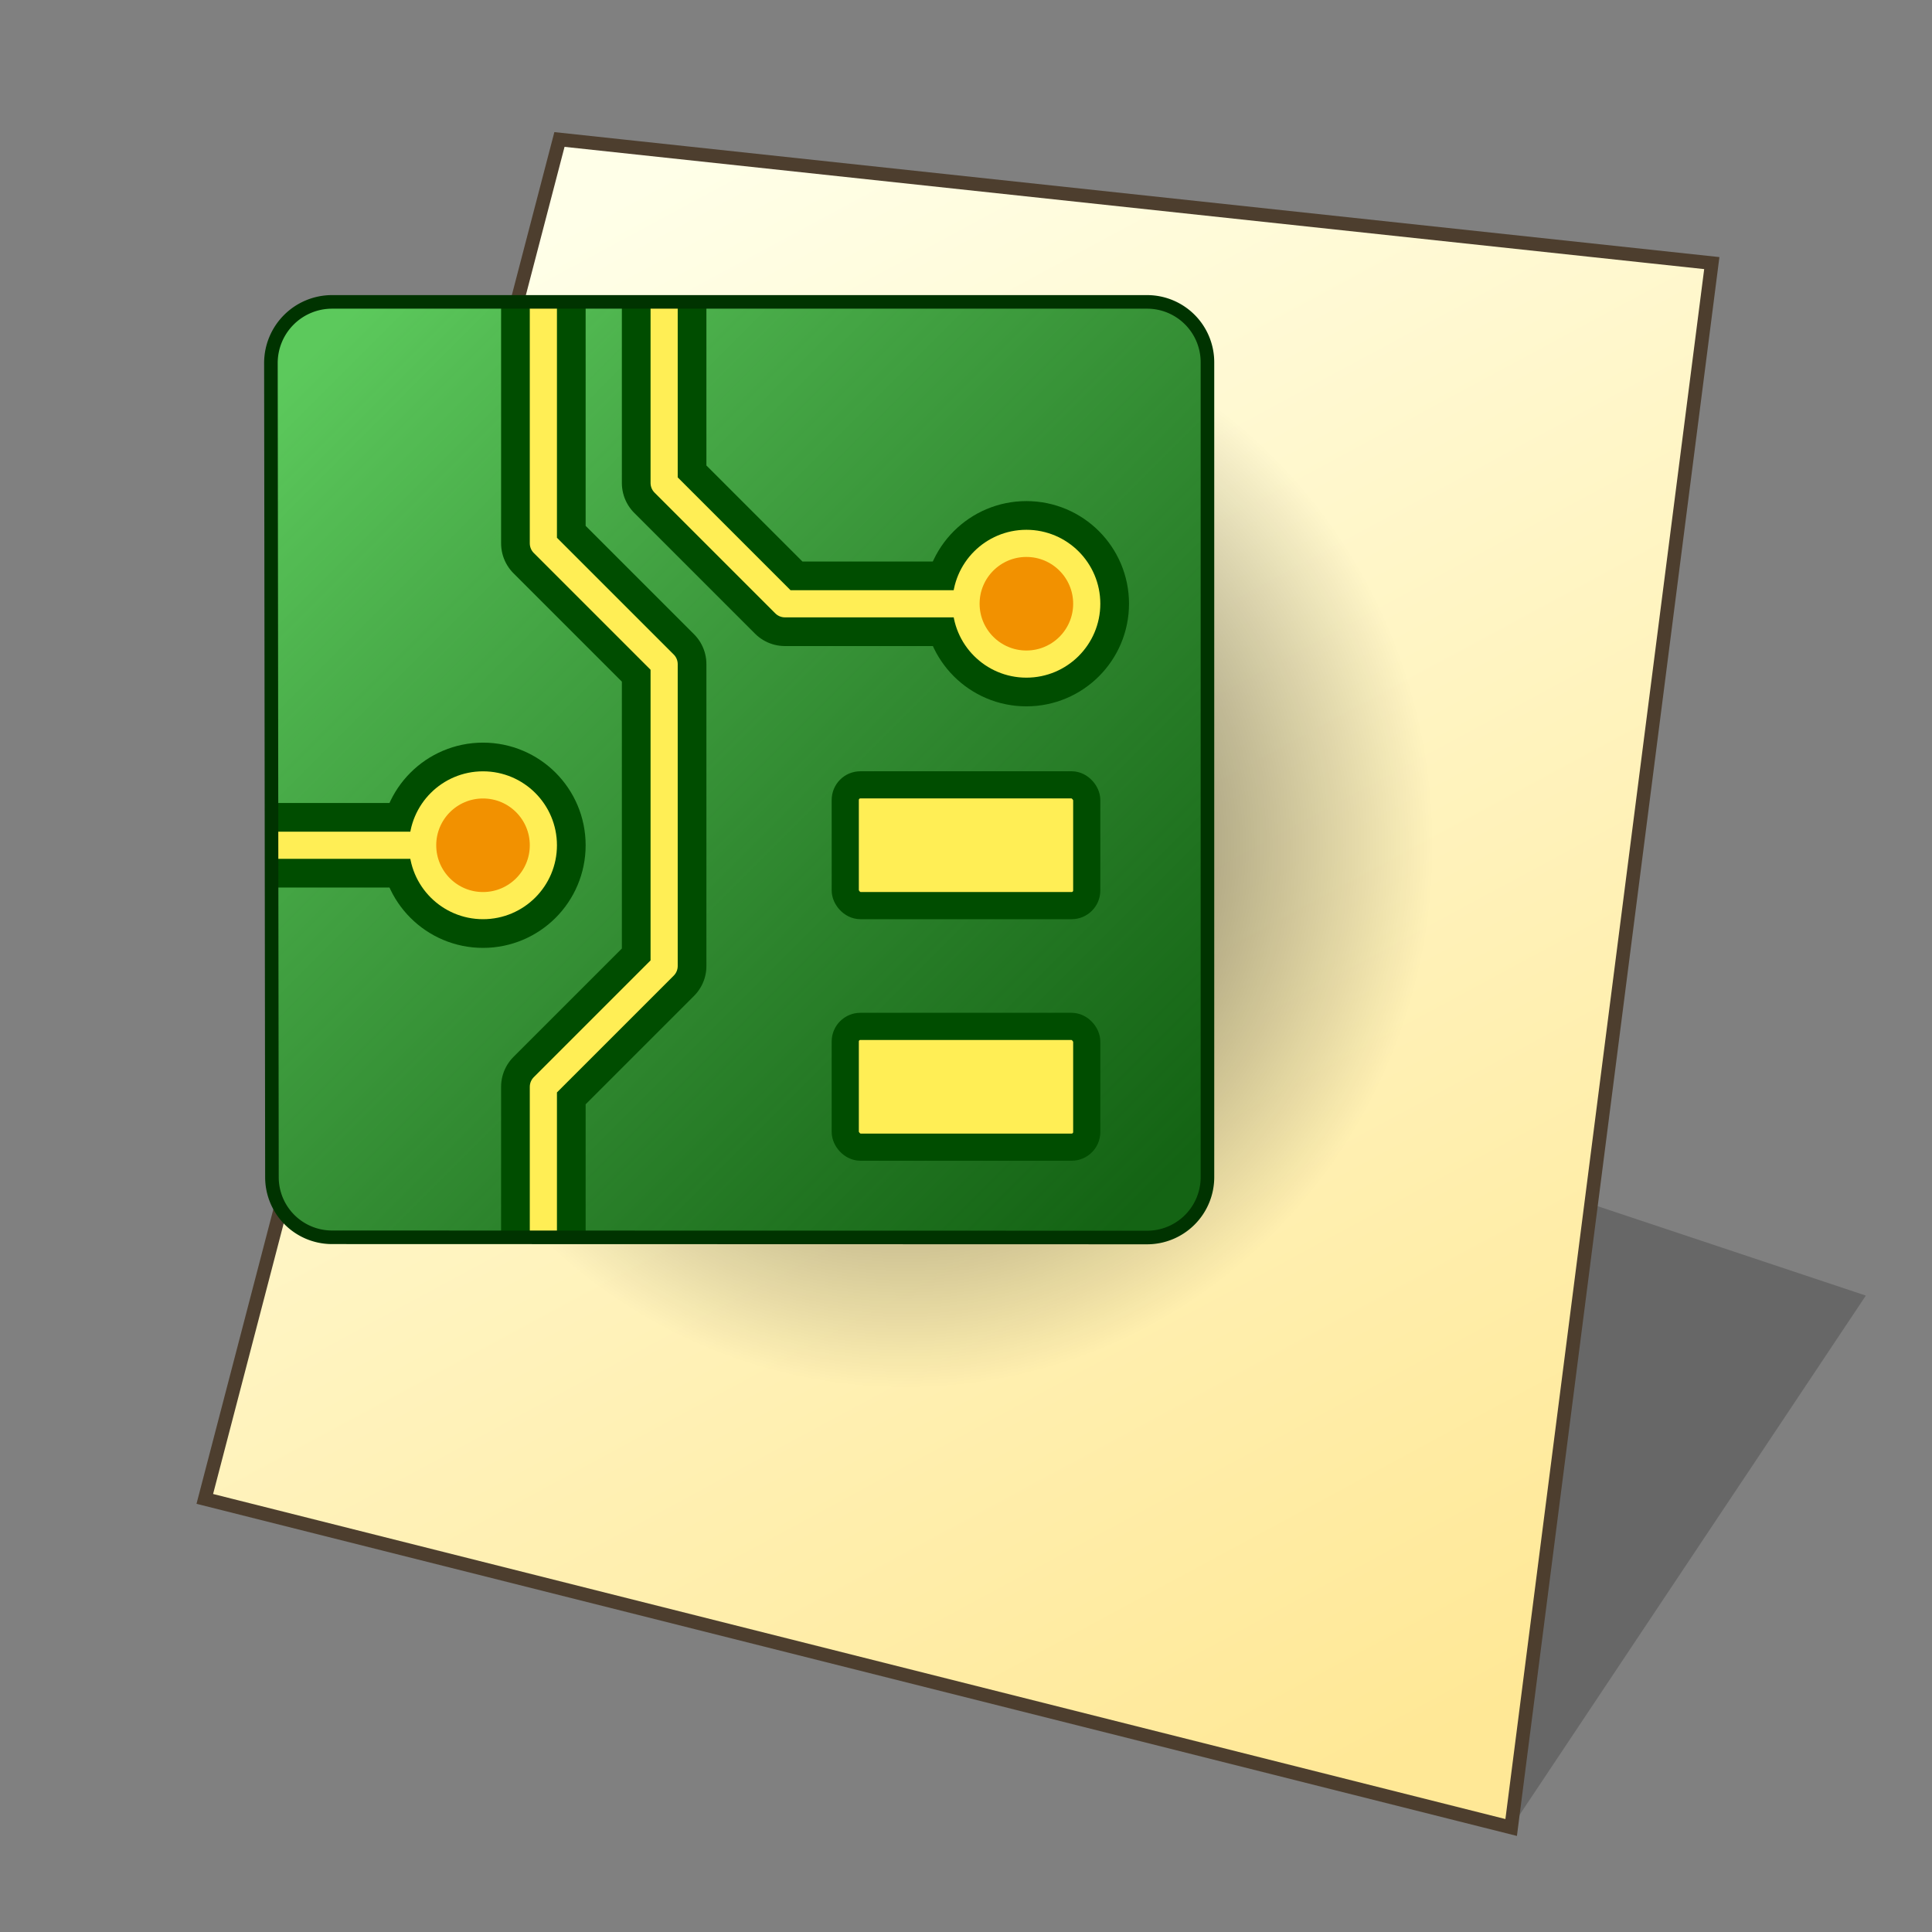 <?xml version="1.0" encoding="UTF-8" standalone="no"?>
<svg
   width="128"
   height="128"
   viewBox="0 0 33.867 33.867"
   version="1.1"
   id="svg958"
   inkscape:version="1.3 (0e150ed6c4, 2023-07-21)"
   sodipodi:docname="application-x-kicad-pcb.svg"
   xmlns:inkscape="http://www.inkscape.org/namespaces/inkscape"
   xmlns:sodipodi="http://sodipodi.sourceforge.net/DTD/sodipodi-0.dtd"
   xmlns:xlink="http://www.w3.org/1999/xlink"
   xmlns="http://www.w3.org/2000/svg"
   xmlns:svg="http://www.w3.org/2000/svg"
   xmlns:rdf="http://www.w3.org/1999/02/22-rdf-syntax-ns#"
   xmlns:cc="http://creativecommons.org/ns#"
   xmlns:dc="http://purl.org/dc/elements/1.1/">
  <rect x="0" y="0" width="33.867" height="33.867" fill="#808080" stroke="none"/>
  <defs
     id="defs952">
    <inkscape:path-effect
       effect="fillet_chamfer"
       id="path-effect14"
       is_visible="true"
       lpeversion="1"
       nodesatellites_param="F,0,0,1,0,1.073,0,1 @ F,0,0,1,0,1.058,0,1 @ F,0,0,1,0,1.058,0,1 @ F,0,0,1,0,1.051,0,1"
       radius="0"
       unit="px"
       method="auto"
       mode="F"
       chamfer_steps="1"
       flexible="false"
       use_knot_distance="true"
       apply_no_radius="true"
       apply_with_radius="true"
       only_selected="false"
       hide_knots="false" />
    <inkscape:path-effect
       effect="fillet_chamfer"
       id="path-effect13"
       is_visible="true"
       lpeversion="1"
       nodesatellites_param="F,0,0,1,0,1.073,0,1 @ F,0,0,1,0,1.058,0,1 @ F,0,0,1,0,1.058,0,1 @ F,0,0,1,0,1.051,0,1"
       radius="0"
       unit="px"
       method="auto"
       mode="F"
       chamfer_steps="1"
       flexible="false"
       use_knot_distance="true"
       apply_no_radius="true"
       apply_with_radius="true"
       only_selected="false"
       hide_knots="false" />
    <inkscape:path-effect
       effect="fillet_chamfer"
       id="path-effect12"
       is_visible="true"
       lpeversion="1"
       nodesatellites_param="F,0,0,1,0,1.073,0,1 @ F,0,0,1,0,1.058,0,1 @ F,0,0,1,0,1.058,0,1 @ F,0,0,1,0,1.051,0,1"
       radius="0"
       unit="px"
       method="auto"
       mode="F"
       chamfer_steps="1"
       flexible="false"
       use_knot_distance="true"
       apply_no_radius="true"
       apply_with_radius="true"
       only_selected="false"
       hide_knots="false" />
    <linearGradient
       id="linearGradient11"
       inkscape:collect="always">
      <stop
         style="stop-color:#000000;stop-opacity:0.7;"
         offset="0"
         id="stop11" />
      <stop
         style="stop-color:#000000;stop-opacity:0;"
         offset="1"
         id="stop12" />
    </linearGradient>
    <linearGradient
       inkscape:collect="always"
       id="linearGradient3">
      <stop
         style="stop-color:#5cc95c;stop-opacity:1;"
         offset="0"
         id="stop2" />
      <stop
         style="stop-color:#4ea64e;stop-opacity:0.25;"
         offset="1"
         id="stop3" />
    </linearGradient>
    <linearGradient
       id="linearGradient1617"
       inkscape:collect="always">
      <stop
         id="stop1613"
         offset="0"
         style="stop-color:#ffffe8;stop-opacity:1" />
      <stop
         id="stop1615"
         offset="1"
         style="stop-color:#ffe896;stop-opacity:1" />
    </linearGradient>
    <linearGradient
       gradientTransform="matrix(0.979,0,0,0.979,0.481,0.374)"
       gradientUnits="userSpaceOnUse"
       y2="30.692"
       x2="25.4"
       y1="3.175"
       x1="10.583"
       id="linearGradient1619"
       xlink:href="#linearGradient1617"
       inkscape:collect="always" />
    <inkscape:path-effect
       effect="perspective-envelope"
       up_left_point="-30.692,2.117"
       up_right_point="-5.292,2.117"
       down_left_point="-30.692,31.75"
       down_right_point="-5.292,31.75"
       id="path-effect16-5"
       is_visible="true"
       lpeversion="1"
       deform_type="perspective"
       horizontal_mirror="false"
       vertical_mirror="false"
       overflow_perspective="false" />
    <linearGradient
       inkscape:collect="always"
       xlink:href="#linearGradient3"
       id="linearGradient10746"
       x1="19.993"
       y1="24.01"
       x2="75.993"
       y2="80.01"
       gradientUnits="userSpaceOnUse"
       gradientTransform="matrix(0.265,0,0,0.265,0.002,-0.003)" />
    <radialGradient
       inkscape:collect="always"
       xlink:href="#linearGradient11"
       id="radialGradient12"
       cx="15.875"
       cy="15.875"
       fx="15.875"
       fy="15.875"
       r="9.525"
       gradientTransform="matrix(0.972,0,0,1,0.441,-1.058)"
       gradientUnits="userSpaceOnUse" />
  </defs>
  <sodipodi:namedview
     inkscape:bbox-nodes="true"
     inkscape:snap-bbox-edge-midpoints="false"
     inkscape:bbox-paths="false"
     inkscape:snap-bbox="true"
     inkscape:snap-grids="false"
     units="px"
     showgrid="false"
     inkscape:document-rotation="0"
     inkscape:current-layer="layer1"
     inkscape:document-units="px"
     inkscape:cy="49.484799"
     inkscape:cx="157.72556"
     inkscape:zoom="4.3144562"
     inkscape:pageshadow="2"
     inkscape:pageopacity="0.0"
     borderopacity="1.0"
     bordercolor="#666666"
     pagecolor="#ffffff"
     id="base"
     inkscape:pagecheckerboard="0"
     showguides="false"
     inkscape:guide-bbox="true"
     guidetolerance="10000"
     inkscape:snap-tangential="true"
     inkscape:snap-perpendicular="true"
     inkscape:window-width="1920"
     inkscape:window-height="1089"
     inkscape:window-x="0"
     inkscape:window-y="0"
     inkscape:window-maximized="1"
     inkscape:snap-to-guides="false"
     inkscape:snap-intersection-paths="false"
     inkscape:snap-bbox-midpoints="false"
     inkscape:snap-nodes="true"
     inkscape:object-paths="false"
     inkscape:showpageshadow="2"
     inkscape:deskcolor="#d1d1d1">
    <inkscape:grid
       id="grid1521"
       type="xygrid"
       empcolor="#ff2624"
       empopacity="0.2"
       originx="0"
       originy="0"
       spacingy="0.265"
       spacingx="0.265"
       units="px"
       visible="false"
       empspacing="4" />
    <sodipodi:guide
       position="6.536,12.172"
       orientation="0,-1"
       id="guide846"
       inkscape:locked="false" />
    <sodipodi:guide
       position="4.763,13.799"
       orientation="1,0"
       id="guide848"
       inkscape:locked="false" />
    <sodipodi:guide
       position="4.763,29.105"
       orientation="0,-1"
       id="guide1"
       inkscape:locked="false" />
    <sodipodi:guide
       position="21.696,30.956"
       orientation="1,0"
       id="guide2"
       inkscape:locked="false" />
  </sodipodi:namedview>
  <g
     id="layer1"
     inkscape:groupmode="layer"
     inkscape:label="Layer 1">
    <path
       style="fill:#000000;fill-opacity:0.196;stroke:none;stroke-width:0.725;stroke-miterlimit:4;stroke-dasharray:none;stroke-opacity:1;paint-order:markers stroke fill"
       d="M 26.49,32.035 32.707,22.711 26.49,20.639 Z"
       id="path1768"
       inkscape:connector-curvature="0"
       sodipodi:nodetypes="cccc" />
    <path
       sodipodi:nodetypes="ccccc"
       id="path1611"
       d="M 9.806,2.447 30.006,4.613 26.49,32.037 3.589,26.276 Z"
       style="fill:url(#linearGradient1619);fill-opacity:1;stroke:none;stroke-width:0.44;stroke-linecap:butt;stroke-linejoin:miter;stroke-miterlimit:4;stroke-dasharray:none;stroke-opacity:1" />
    <ellipse
       style="fill:url(#radialGradient12);stroke:none;stroke-width:1.68;stroke-linecap:butt;stroke-linejoin:round;stroke-dasharray:none;stroke-opacity:1"
       id="path11"
       cx="15.875"
       cy="14.817"
       rx="9.525"
       ry="9.525" />
    <path
       style="fill:none;stroke:#4d3e2e;stroke-width:0.238;stroke-linecap:butt;stroke-linejoin:miter;stroke-miterlimit:4;stroke-dasharray:none;stroke-opacity:1"
       d="M 9.807,2.445 30.007,4.612 26.49,32.035 3.59,26.275 Z"
       id="path1553"
       sodipodi:nodetypes="ccccc" />
    <g
       id="g37767"
       transform="translate(0.002,-263.136)">
      <g
         id="g37677"
         style="stroke-width:1" />
    </g>
    <path
       id="path2"
       style="fill:#004d00;fill-opacity:1;stroke-width:0.132;stroke-linecap:square;paint-order:stroke fill markers"
       d="M 5.821,5.292 H 20.108 a 1.058,1.058 45 0 1 1.058,1.058 V 20.635 a 1.058,1.058 135.008 0 1 -1.058,1.058 L 5.837,21.689 A 1.054,1.054 44.941 0 1 4.784,20.637 L 4.75,6.365 A 1.07,1.07 134.933 0 1 5.821,5.292 Z"
       sodipodi:nodetypes="ccccc" />
    <path
       id="rect2162"
       style="fill:url(#linearGradient10746);fill-opacity:1;stroke-width:0.132;stroke-linecap:square;paint-order:stroke fill markers"
       d="M 5.821,5.292 H 20.108 a 1.058,1.058 45 0 1 1.058,1.058 V 20.635 a 1.058,1.058 135.008 0 1 -1.058,1.058 L 5.837,21.689 A 1.054,1.054 44.941 0 1 4.784,20.637 L 4.75,6.365 A 1.07,1.07 134.933 0 1 5.821,5.292 Z"
       sodipodi:nodetypes="ccccc" />
    <path
       style="fill:none;fill-opacity:1;stroke:#004d00;stroke-width:1.482;stroke-linecap:butt;stroke-linejoin:round;stroke-dasharray:none;stroke-opacity:1"
       d="m 11.642,5.292 v 3.175 l 2.117,2.117 h 3.175"
       id="path8"
       sodipodi:nodetypes="cccc" />
    <ellipse
       style="fill:#ffffff;fill-opacity:1;stroke:#004d00;stroke-width:1.482;stroke-linecap:round;stroke-linejoin:round;stroke-dasharray:none;stroke-opacity:1"
       id="ellipse8"
       cx="17.992"
       cy="10.583"
       rx="1.058"
       ry="1.058" />
    <path
       style="fill:none;fill-opacity:1;stroke:#ffee55;stroke-width:0.476;stroke-linecap:butt;stroke-linejoin:round;stroke-dasharray:none;stroke-opacity:1"
       d="m 11.642,5.292 v 3.175 l 2.117,2.117 h 3.175"
       id="path3"
       sodipodi:nodetypes="cccc" />
    <path
       style="fill:none;fill-opacity:1;stroke:#004d00;stroke-width:1.482;stroke-linecap:butt;stroke-linejoin:round;stroke-dasharray:none;stroke-opacity:1"
       d="m 9.525,5.292 v 4.233 l 2.117,2.117 v 5.292 l -2.117,2.117 v 2.632"
       id="path9" />
    <path
       style="fill:none;fill-opacity:1;stroke:#ffee55;stroke-width:0.476;stroke-linecap:butt;stroke-linejoin:round;stroke-dasharray:none;stroke-opacity:1"
       d="m 9.525,5.292 v 4.233 l 2.117,2.117 v 5.292 l -2.117,2.117 v 2.632"
       id="path4" />
    <ellipse
       style="fill:#f29100;fill-opacity:1;stroke:#ffee55;stroke-width:0.476;stroke-linecap:round;stroke-linejoin:round;stroke-dasharray:none;stroke-opacity:1"
       id="path5"
       cx="17.992"
       cy="10.583"
       rx="1.058"
       ry="1.058" />
    <ellipse
       style="fill:#ffffff;fill-opacity:1;stroke:#004d00;stroke-width:1.482;stroke-linecap:round;stroke-linejoin:round;stroke-dasharray:none;stroke-opacity:1"
       id="ellipse9"
       cx="8.467"
       cy="14.817"
       rx="1.058"
       ry="1.058" />
    <path
       style="fill:none;fill-opacity:1;stroke:#004d00;stroke-width:1.482;stroke-linecap:butt;stroke-linejoin:round;stroke-dasharray:none;stroke-opacity:1"
       d="M 7.408,14.817 H 4.76"
       id="path10"
       sodipodi:nodetypes="cc" />
    <ellipse
       style="fill:#f29100;fill-opacity:1;stroke:#ffee55;stroke-width:0.476;stroke-linecap:round;stroke-linejoin:round;stroke-dasharray:none;stroke-opacity:1"
       id="path6"
       cx="8.467"
       cy="14.817"
       rx="1.058"
       ry="1.058" />
    <path
       style="fill:none;fill-opacity:1;stroke:#ffee55;stroke-width:0.476;stroke-linecap:butt;stroke-linejoin:round;stroke-dasharray:none;stroke-opacity:1"
       d="M 7.408,14.817 H 4.77"
       id="path7"
       sodipodi:nodetypes="cc" />
    <rect
       style="fill:#ffee55;fill-opacity:1;stroke:#004d00;stroke-width:0.476;stroke-linecap:round;stroke-linejoin:round;stroke-dasharray:none;stroke-opacity:1"
       id="rect7"
       width="4.233"
       height="2.117"
       x="14.817"
       y="13.758"
       ry="0.265"
       rx="0.265" />
    <rect
       style="fill:#ffee55;fill-opacity:1;stroke:#004d00;stroke-width:0.476;stroke-linecap:round;stroke-linejoin:round;stroke-dasharray:none;stroke-opacity:1"
       id="rect8"
       width="4.233"
       height="2.117"
       x="14.817"
       y="17.992"
       ry="0.265"
       rx="0.265" />
    <path
       id="path39789"
       style="fill:none;fill-opacity:1;stroke:#003300;stroke-width:0.238;stroke-linecap:square;stroke-dasharray:none;stroke-opacity:1;paint-order:stroke fill markers"
       d="M 5.821,5.292 H 20.108 a 1.058,1.058 45 0 1 1.058,1.058 l 0,14.285 A 1.058,1.058 135.008 0 1 20.109,21.693 L 5.819,21.689 A 1.053,1.053 44.972 0 1 4.767,20.637 L 4.749,6.365 A 1.072,1.072 134.965 0 1 5.821,5.292 Z"
       sodipodi:nodetypes="ccccc" />
  </g>
</svg>
